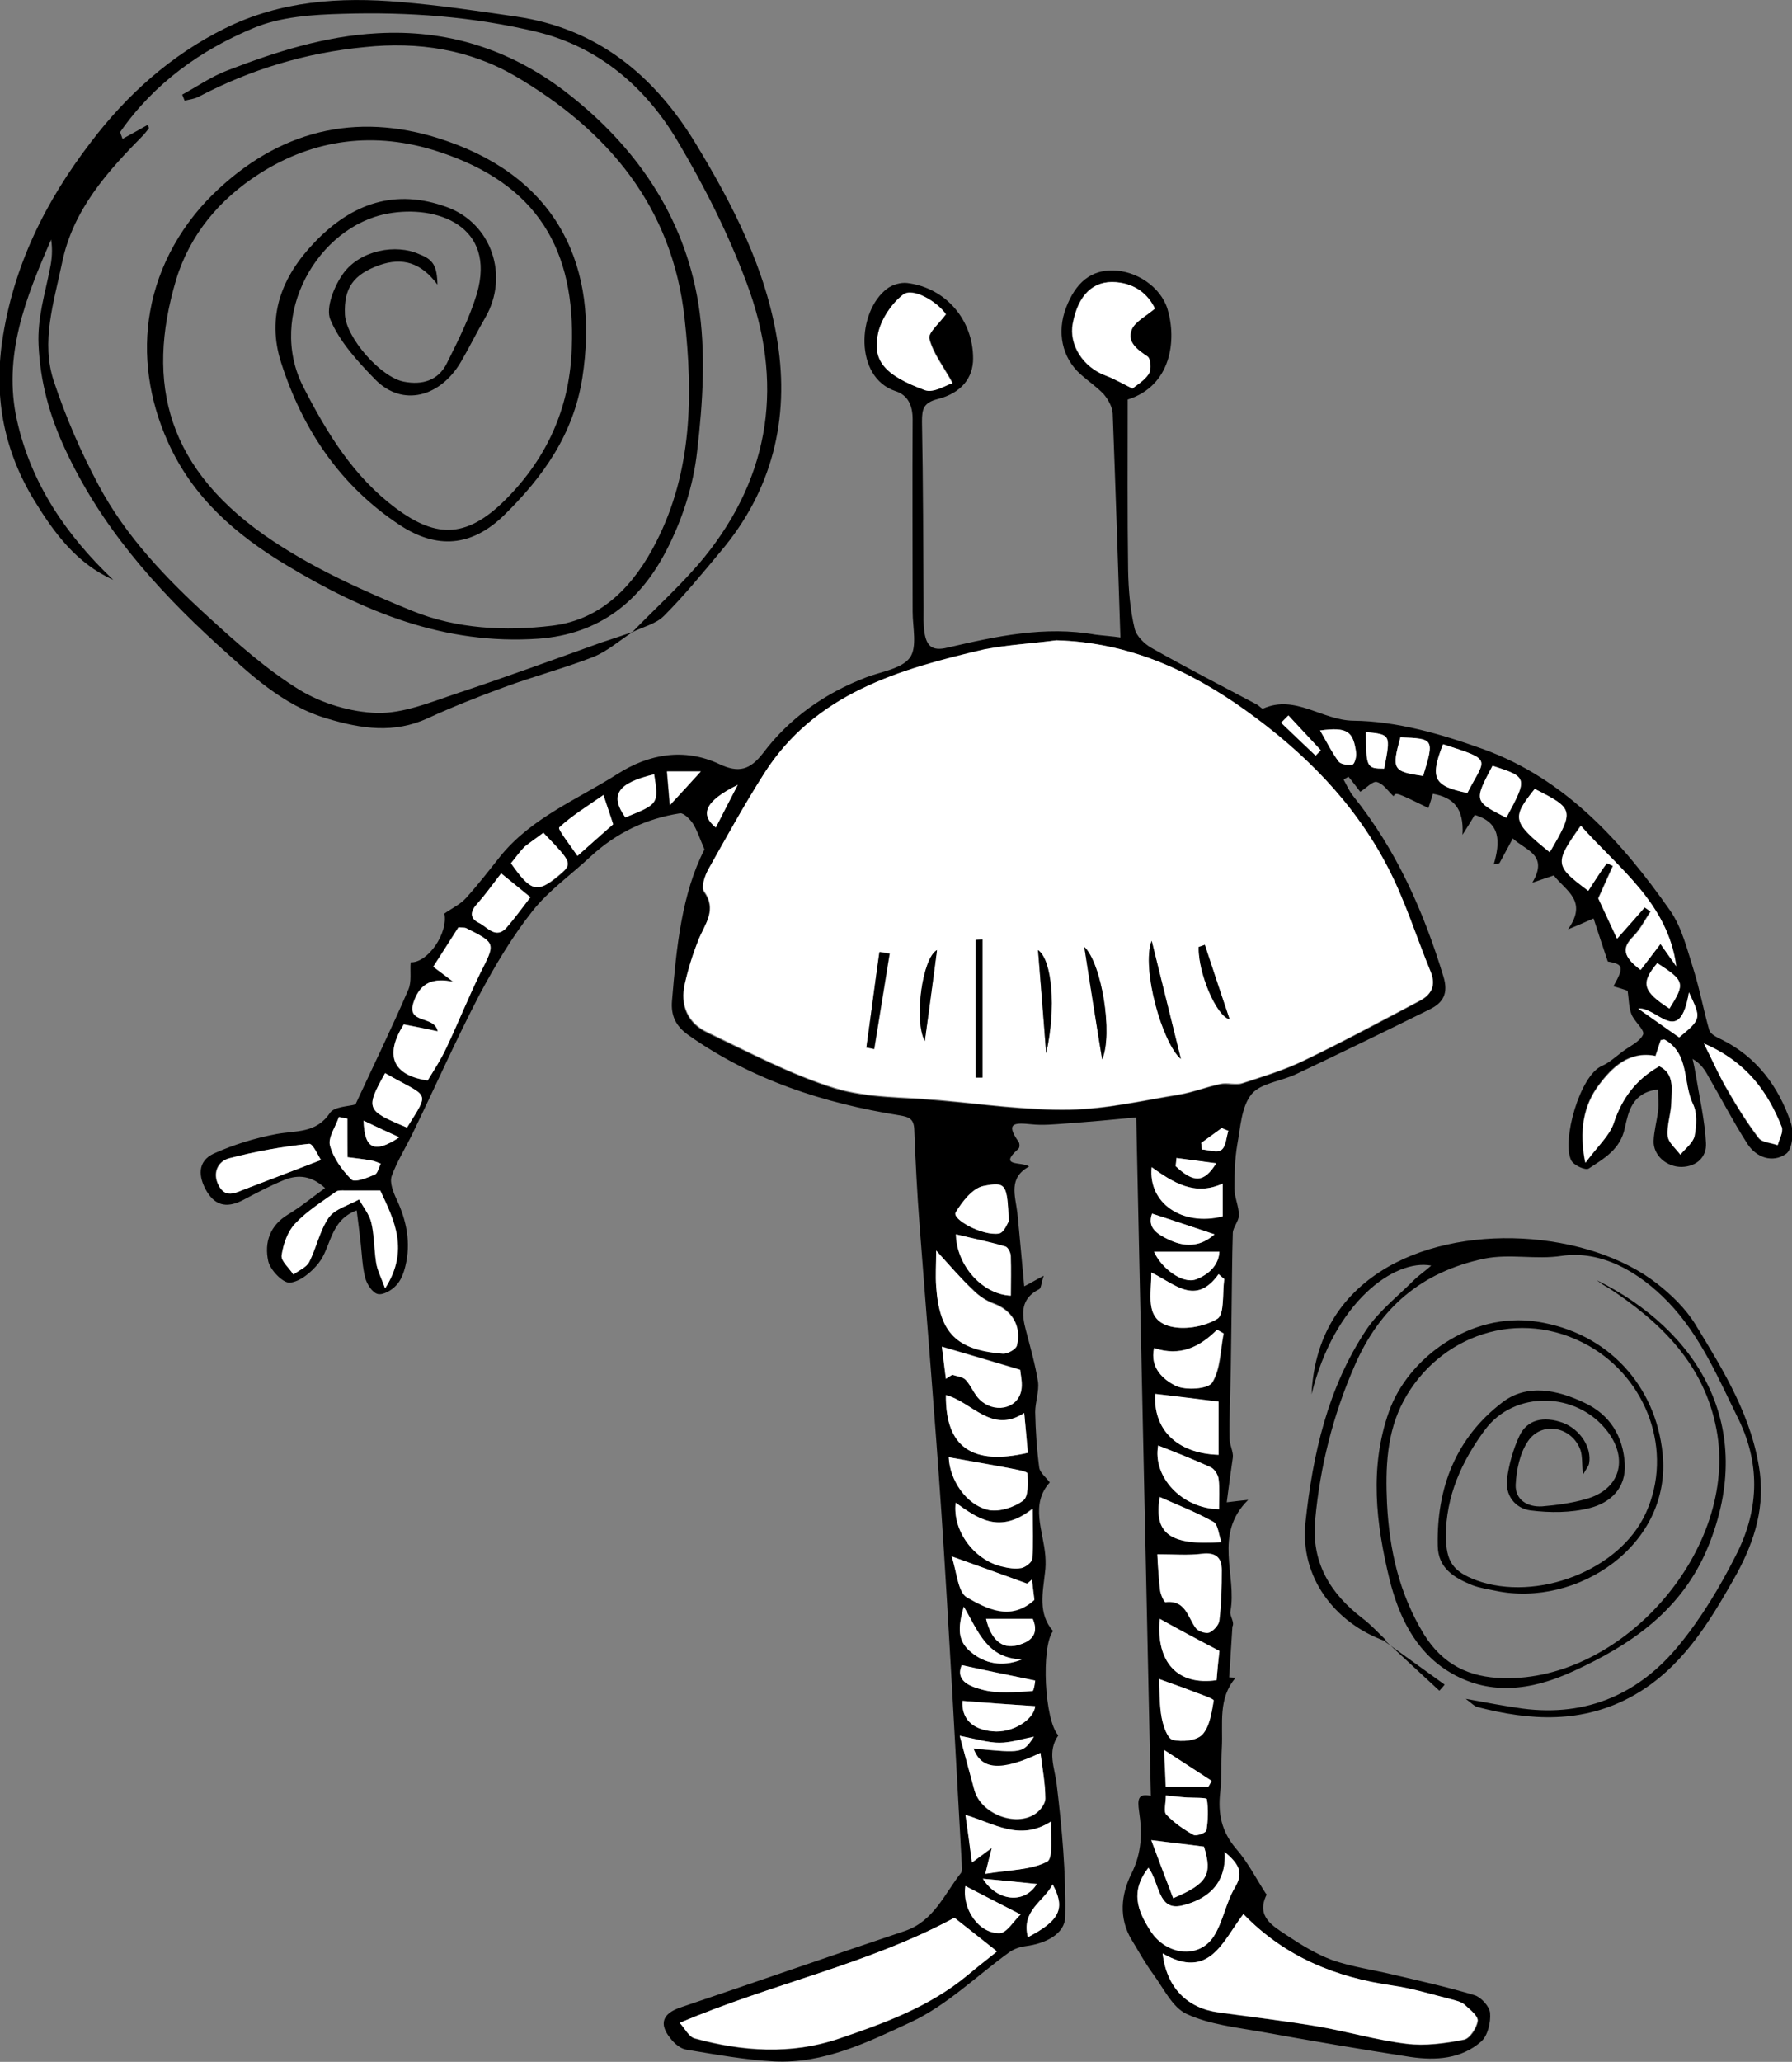 <?xml version="1.0" encoding="utf-8"?>
<!-- Generator: Adobe Illustrator 17.1.0, SVG Export Plug-In . SVG Version: 6.00 Build 0)  -->
<!DOCTYPE svg PUBLIC "-//W3C//DTD SVG 1.1//EN" "http://www.w3.org/Graphics/SVG/1.1/DTD/svg11.dtd">
<svg version="1.1" id="Layer_1" xmlns="http://www.w3.org/2000/svg" xmlns:xlink="http://www.w3.org/1999/xlink" x="0px" y="0px"
	 viewBox="0 0 441.6 507.8" enable-background="new 0 0 441.6 507.8" xml:space="preserve">
<rect x="0" y="0" width="441.6" height="507.8" fill="#808080" stroke="none"/>
<g id="_x39_R1kj8_1_">
	<g>
		<path d="M276.1,157c-0.6-18.6-1.2-36.9-1.9-55.2c-0.1-1.6-1.1-3.4-2.2-4.7c-1.7-1.8-3.8-3.2-5.7-4.9c-4.6-4.1-5.9-10.4-3.6-16.4
			c2.4-6.3,6.2-9.3,11.6-9.2c5.7,0.1,11.7,4,13.4,9.5c2.3,7.6,1,18.9-9.8,22.3c0,14.2-0.1,28.2,0.1,42.1c0.1,4.8,0.5,9.7,1.6,14.3
			c0.4,1.8,2.4,3.8,4.2,4.8c8.5,4.8,17.2,9.3,25.9,13.9c0.6,0.3,1.3,1.2,1.6,1c7.9-3.5,14.5,2.9,22.2,3c10.7,0.1,21.7,3.3,32,7
			c20.2,7.3,34.1,22.7,46.1,39.8c2.9,4.2,4.2,9.7,5.8,14.7c1.5,4.8,2.4,9.8,3.8,14.7c0.3,1,1.9,1.8,3,2.3
			c8.7,4.3,14.1,11.6,17.1,20.5c0.8,2.3,0.4,6.6-1.2,7.7c-3.3,2.3-7.3,0.9-9.5-2.5c-3.4-5.3-6.3-10.9-9.5-16.4
			c-0.9-1.7-1.9-3.3-4-4.5c0.3,1.3,0.6,2.7,0.8,4c0.9,5.5,2.2,11.1,2.5,16.7c0.2,3.4-2.2,5.8-6,5.9c-3.8,0-7-2.9-6.9-6.4
			c0.1-2.5,0.8-4.9,1.1-7.4c0.2-1.7,0-3.4,0-5.3c-6.5,0.8-7.3,5.6-8.2,9.5c-1.1,5.3-5.1,7.5-8.9,10c-0.8,0.5-3.7-0.8-4.3-2
			c-2.4-4.8,2.1-21,7.6-23.3c1.8-0.8,3.3-2.2,4.9-3.4c1.8-1.4,4.4-2.5,5.2-4.3c0.5-1.1-2.2-3.2-2.9-5.1c-0.6-1.6-0.6-3.5-0.9-5.7
			c-0.9-0.3-2.1-0.7-3.5-1.1c2.7-4.8,2.4-5.4-1.4-6.1c-1.3-3.8-2.3-7-3.5-10.6c-2.3,1-3.6,1.6-6.3,2.7c5-7.1-0.6-9.5-3.5-13.3
			c-1.5,0.5-2.9,1-5.3,1.8c4.1-6.9-1.6-7.9-4.8-10.9c-1.2,2.2-2.2,4.1-3.3,6.1c-0.5,0.1-0.9,0.2-1.4,0.3c1.6-5.5,1.8-10.3-4.7-12.2
			c-0.6,1.1-1.3,2.2-3,4.9c0.4-6.6-2.3-9.2-7.3-10.1c-0.3,1.1-0.7,2.3-1.1,3.5c-8-3.9-8-3.9-8.6-2.9c-1.3-1.2-2.5-3.1-4.1-3.5
			c-1-0.3-2.6,1.5-4.1,2.4c-0.8-1-1.8-2.4-2.9-3.7c-0.4,0.2-0.8,0.5-1.2,0.7c0.8,1.4,1.4,2.9,2.4,4.1c10.6,13.2,17.3,28.3,22.2,44.4
			c1.3,4.2-0.1,6.5-3.4,8.1c-10.9,5.4-21.8,10.7-32.8,15.9c-3.7,1.8-8.8,2.2-11.1,5c-2.5,3.1-2.7,8.1-3.5,12.4
			c-0.6,3.5-0.7,7.2-0.7,10.8c0,2.2,1.1,4.4,1.1,6.6c0,1.4-1.4,2.9-1.5,4.3c-0.2,6.3-0.2,12.7-0.3,19c-0.1,4.9-0.1,9.8-0.2,14.7
			c-0.1,5.7-0.4,11.3-0.3,17c0,1.6,1,3.3,0.8,4.7c-0.5,3.5-1,7-1.5,11c2.3-0.3,3.4-0.4,5.3-0.6c-8.7,8.5-2.7,18.6-4.4,27.5
			c-0.2,1.1,1.1,2.6,0.5,3.7c-0.3,4.2-0.5,8.4-0.8,12.5c0.5,0,1.1,0.1,1.6,0.1c-4.4,5.1-3.1,11.3-3.4,17.1c-0.2,3.7,0,7.4-0.4,11.1
			c-0.6,5.2,0.3,9.7,3.9,13.9c2.9,3.3,4.9,7.3,7.3,11c0.1,0.1,0.3,0.3,0.2,0.4c-2.6,5.3,1.5,7.6,4.8,9.8c3.6,2.4,7.3,4.7,11.3,6.2
			c4.8,1.7,10,2.4,15,3.6c6.8,1.6,13.6,3.1,20.2,5.1c1.6,0.5,3.7,2.8,3.8,4.4c0.2,2.3-0.6,5.6-2.2,7c-4.9,4.3-11.2,4.7-17.4,3.8
			c-12.3-1.9-24.6-4-36.8-6.2c-6.2-1.1-12.8-1.8-18.4-4.4c-3.5-1.6-5.7-6.4-8.3-9.9c-1.9-2.6-3.5-5.5-5.2-8.3
			c-3.3-5.4-2.6-11.3-0.1-16.3c2.6-5.2,2.7-10.1,1.9-15.4c-0.4-2.9-0.3-4.5,2.9-3.8c-1.2-55.7-2.4-111.2-3.6-167.1
			c-6.1,0.6-11.7,1.1-17.3,1.5c-2.8,0.2-5.7,0.5-8.5,0.2c-4-0.4-6.6-0.5-3.2,4.3c0.3,0.4,0.3,1.4,0,1.7c-5.2,4.6,0.8,3.1,2.6,4.4
			c-5.2,2.8-3.4,7.2-2.9,11.4c0.6,5.9,1.1,11.8,1.7,18.1c1.6-0.8,2.7-1.5,4.8-2.6c-0.6,1.7-0.6,3-1.1,3.3c-4.6,2.3-4.4,6-3.3,10.1
			c1.1,4.2,2.3,8.4,3,12.7c0.3,2.4-0.7,5-0.7,7.5c0.1,4.6,0.4,9.2,1,13.7c0.2,1.2,1.6,2.3,2.6,3.6c-4.9,5.4-1.6,11.9-1.1,18.1
			c0.1,1.6,0.1,2.7-0.1,4.2c-0.5,4.7-1.8,10,2,14.3c-3,3.9-2.1,22.1,1.3,25.7c-2.8,4-0.9,7.9-0.4,12.1c1.3,10.8,2.3,21.8,2.1,32.6
			c-0.1,4.3-5,6.6-9.7,7.2c-1.5,0.2-3,0.7-4.2,1.6c-8,5.8-15.3,13-24.1,17.1c-10.5,4.9-21.5,10.3-33.7,9.7
			c-7.2-0.4-14.4-1.7-21.6-2.9c-1.5-0.2-3-1.5-4-2.8c-2.9-3.6-1.9-6.1,2.5-7.6c18.4-6.2,36.7-12.6,55.2-18.8
			c7.2-2.4,9.8-9.1,13.9-14.3c0.4-0.5,0.2-1.6,0.2-2.4c-1.6-28.7-3.1-57.5-5-86.2c-1.6-23.7-3.6-47.4-5.4-71.1
			c-0.6-7.8-1-15.6-1.3-23.4c-0.1-2.6-1.2-3.1-3.6-3.5c-18.7-3-36.4-8.7-52.1-19.8c-3.1-2.2-4.3-4.8-4-8.4c1.1-13.2,2.4-26.4,8-37.3
			c-1.2-2.8-1.8-4.7-2.8-6.3c-0.7-1.1-2.3-2.7-3.2-2.6c-8.4,1.3-15.7,4.8-22,10.6c-4.8,4.5-10.4,8.4-14.4,13.5
			c-5,6.3-9.2,13.4-13,20.5c-5.9,11.3-11,22.9-16.6,34.4c-1.7,3.5-3.8,6.8-5.1,10.4c-0.5,1.6,0.4,3.9,1.2,5.6
			c2.5,5.3,3.6,10.8,2.2,16.5c-0.4,1.7-1.1,3.6-2.3,4.8c-1.1,1.2-3.2,2.4-4.5,2.1c-1.3-0.3-2.7-2.4-3.1-4c-0.7-2.7-0.8-5.6-1.1-8.4
			c-0.3-2.6-0.6-5.2-1-8.2c-6.7,2.5-6.2,9-9.4,13c-1.7,2.2-4.6,4.6-7.1,4.8c-1.7,0.1-4.8-3.1-5.3-5.3c-1-4.6,0.4-8.8,4.9-11.5
			c3-1.8,5.8-4.1,9.1-6.5c-3.4-3.1-6.6-3.3-9.8-2.1c-3.5,1.4-6.9,3.2-10.3,5c-3.6,1.9-6.7,1.8-9-2c-2.2-3.7-2.4-7.5,1.7-9.4
			c4.9-2.2,10.1-3.8,15.4-4.8c4.8-0.9,9.8-0.1,13.2-5.2c1.1-1.6,4.7-1.6,6.3-2.1c4.4-9.5,8.9-18.7,13-28.2c0.9-2,0.4-4.5,0.6-6.8
			c4.2,0.2,9.3-7.2,8.3-12c2-1.4,4-2.3,5.4-3.9c2.9-3.2,5.6-6.7,8.3-10.1c7.7-9.6,19.1-14.1,29-20.4c7.7-4.9,16.4-6.5,25.1-2.4
			c4.7,2.2,7.5,1.5,10.8-2.8c6.5-8.6,15.2-14.7,25.4-18.6c3.7-1.4,8.7-2.1,10.7-4.8c1.9-2.6,0.7-7.5,0.7-11.3
			c0-15.8-0.1-31.6,0-47.4c0-3.4-1.1-6-4.3-7c-10.1-3.4-9.4-19.6-2-25.2c1.3-1,3.4-1.6,5-1.4c9.5,1.2,16.2,9.1,16.2,18.6
			c0,4.7-2.8,8.5-8.8,10c-3.4,0.9-3.8,2.4-3.8,5.5c0.3,15.3,0.3,30.6,0.4,45.9c0,2-0.1,4,0.2,6c0.5,3.2,1.7,4.8,5.7,3.8
			c12-2.8,24-5.4,36.4-3.2C272.3,156.6,274.1,156.7,276.1,157z M260.3,157.7c-5.9,0.8-12,1-17.8,2.4c-21.1,4.9-41.7,10.8-54.3,30.6
			c-4.9,7.7-9.3,15.7-13.8,23.7c-0.8,1.5-1.7,4.2-1,5.2c3.3,4.6,0.3,8-1.3,11.9c-1.4,3.5-2.5,7.2-3.4,10.9c-1.2,5.3,0.7,9.7,5.6,12
			c10.3,4.9,20.5,10.3,31.3,13.7c8.2,2.5,17.3,2.2,26,3c10.7,0.9,21.4,2.5,32,2.3c9-0.2,18-2.3,26.9-3.7c3.4-0.6,6.7-1.9,10.1-2.6
			c1.8-0.4,3.8,0.4,5.5-0.2c5.2-1.7,10.5-3.3,15.4-5.7c9.6-4.6,18.9-9.6,28.3-14.6c2.9-1.5,4-3.8,2.7-7c-3.6-8.8-6.4-17.9-10.8-26.2
			c-8.2-15.7-20.5-28-34.9-38.3C293,164.9,277.9,158.2,260.3,157.7z M286.5,481.1c1,8.5,6.1,13.5,13.9,14.6c8.1,1.1,16.1,2,24.2,3.4
			c7.4,1.2,14.6,3.4,22,4.3c4.6,0.6,9.5-0.1,14.2-1c1.5-0.3,3.2-2.9,3.4-4.6c0.2-1.2-1.9-2.8-3.2-4c-0.8-0.7-2.1-1-3.2-1.3
			c-4.8-1.2-9.6-2.7-14.5-3.4c-14-2-26.6-7-36.8-17.6C301.3,478.1,298.1,487.9,286.5,481.1z M167.5,498.2c1.3,1.4,2.2,3.5,3.7,3.9
			c11.7,3.2,23.7,4,35.3,0.1c11.3-3.8,22.6-7.9,31.9-15.7c2.5-2.1,5.1-4.1,7.2-5.8c-4.3-3.4-7.8-6.2-10.5-8.3
			C213.9,483.8,190.3,488.5,167.5,498.2z M99.5,252.3c-4.9,7.7-2.7,12.6,5.8,13.8c1.6-2.7,3.3-5.3,4.6-8c2.9-6.1,5.4-12.4,8.4-18.5
			c3.7-7.4,3.9-7.3-3.5-11c-0.4-0.2-0.9-0.1-1.9-0.2c-2,3.2-4.1,6.4-6.2,9.7c2,1.5,3.5,2.6,4.9,3.7c-4.8-0.9-8,0-9.7,4.9
			c-2,5.7,5.1,3.2,5.9,7.3C104.9,253.3,102.4,252.8,99.5,252.3z M284.6,76c-1.7-3.6-4.9-6.1-9.6-6.5c-5.7-0.5-9.4,3.2-10.7,10.2
			c-1,5.3,2.6,10.8,8.1,12.8c2.1,0.8,4,1.9,6.6,3.2c0.9-0.8,2.9-1.9,4-3.6c0.6-1,0.4-3.7-0.3-4.3c-2.5-1.7-5.1-3.5-3.9-6.6
			C279.7,79.2,282.4,77.9,284.6,76z M391.4,219.4c1.6-2.5,3.1-4.7,4.5-6.9c0.5,0.2,1,0.5,1.5,0.7c-1.3,2.9-2.6,5.8-3.6,8
			c1.6,3.5,3,6.4,4.6,9.9c2.6-2.9,4.7-5.3,6.8-7.7c0.5,0.3,1,0.6,1.5,1c-1.4,2.1-2.6,4.5-4.3,6.2c-2.8,2.8-2.5,4.9,1.8,8.2
			c1.7-2.3,3.5-4.6,4.9-6.4c1.4,1.9,2.7,3.7,3.9,5.5c-2.1-15.6-14.2-24.1-23.5-34.6C383,212.6,383,213.2,391.4,219.4z M408.9,262.6
			c3.8,1.9,3,5.5,2.9,8.7c0,2.8-1.1,5.7-0.9,8.4c0.2,1.6,2,3.1,3.1,4.6c1.2-1.5,3.2-2.9,3.5-4.6c0.5-2.5,0.7-5.7-0.4-7.9
			c-2.5-5.2-0.8-12.2-6.9-15.8c-0.2-0.1-0.6,0.1-1,0.1c-0.4,1.3-0.9,2.7-1.3,3.9c-6.7-1.3-10.8,3-13.9,7.1c-3.8,5-5,11.3-3.4,19.2
			c3-4,5.9-6.6,7-9.8C399.8,270.5,403.1,265.9,408.9,262.6z M233.1,77.4c-2-3-8.2-6.8-10.5-4.9c-2.8,2.2-5.3,5.9-6.1,9.4
			c-1.6,6.9,1.4,10.4,11.5,14.1c2.1,0.8,5.3-1.3,6.8-1.7c-2.3-4.2-4.8-7.3-5.7-10.9C228.6,82,231.5,79.7,233.1,77.4z M283,460
			c-4.4,5.8-2.7,10.5,0.6,15.7c3.7,5.8,11.7,7,15.5,1.2c2.3-3.6,3-8.3,5.2-12c2.3-3.8,0.9-5.9-2.5-8.8c0.5,8.3-4.8,11.9-10.5,13.2
			C285.2,470.7,285.7,463.6,283,460z M236.5,427.5c1.2,4.5,2.4,8.9,3.6,13.4c1.5,5.8,10,9.2,15,5.9c1.2-0.8,2.6-2.5,2.5-3.8
			c0-3.7-0.8-7.3-1.2-11.2c-9.8,4.6-14.6,4.2-16.5-1.1c12.2,1.1,12.2,1.1,14.9-2.9c-3.1,0.6-5.8,1.5-8.5,1.5
			C243.4,429.2,240.6,428.3,236.5,427.5z M230.7,308c0,3.4-0.2,6.1,0,8.7c0.8,11.4,5,15.6,16.4,16.5c1.2,0.1,3.3-1,3.5-2
			c1.2-4.8-1.3-8.7-5.8-10.3c-1.8-0.6-3.6-1.8-4.9-3.2C236.8,314.9,234,311.7,230.7,308z M94.9,317.3c6.1-9.4,2.3-16.8-1.2-24.1
			c-3,0-5.8,0-8.6,0c-0.8,0-1.7-0.1-2.3,0.3c-3.5,2.5-7.2,4.8-10.1,7.9c-1.9,2-2.9,5.1-3.3,7.8c-0.2,1.4,1.9,3.1,2.9,4.7
			c1.3-1,3.2-1.8,3.9-3.1c1.8-3.5,2.5-7.7,4.8-10.9c1.5-2.2,4.9-3.1,7.5-4.5c1,1.9,2.6,3.7,3,5.7c0.7,3.2,0.6,6.6,1.2,9.9
			C92.9,312.8,93.8,314.5,94.9,317.3z M285.2,382.8c0.2,2.5,0.3,5.6,0.6,8.7c0.1,1.1,1,3,1.3,3c5-0.6,5.5,3.7,7.5,6.4
			c0.6,0.8,2.4,1.4,3.3,1.1c1.1-0.4,2.4-1.8,2.5-3c0.5-4.1,0.6-8.3,0.6-12.4c0-3-1.4-4.4-4.8-4C292.8,383.1,289.3,382.8,285.2,382.8
			z M242.8,461.5c6-1,11.2-0.9,15.3-3c1.6-0.8,0.7-6.5,1-9.9c-7.8,5-14,0.5-21.1-1.6c0.6,4.2,1,7.7,1.6,11.7c2-1.5,3.2-2.3,4.9-3.6
			C243.9,457.1,243.6,458.3,242.8,461.5z M252.4,348c-8.2,5.2-12.9-2.8-19.3-4.4c-0.2,12.8,6.5,17.4,20.2,14.2
			C253.1,355,252.8,352.1,252.4,348z M235.5,370.1c-0.8,6.8,4.4,14,11.2,15.6c1.6,0.4,3.3,0.7,4.9,0.4c1-0.2,2.6-1.4,2.7-2.3
			c0.3-3.6,0.1-7.3,0.1-12.3C246.3,378,240.9,374,235.5,370.1z M79.1,285.7c-0.6-0.8-2-4.1-3-4c-6.6,0.7-13.3,1.9-19.8,3.6
			c-2.6,0.7-4.1,3.5-2.5,6.6c1.7,3.2,4.1,1.9,6.4,1C66.3,290.5,72.3,288.2,79.1,285.7z M284.7,343.3c-0.6,8.6,5.2,14.6,15.6,15
			c0-4.7,0-9.3,0-13.1C294.9,344.6,290,344,284.7,343.3z M233.8,358.9c0.2,5.6,4.3,11.9,9.9,13c2.6,0.5,6.2-0.6,8.4-2.3
			c1.4-1,1.2-4.4,1.1-6.7c0-0.5-2.9-1-4.4-1.3C243.8,360.6,238.9,359.8,233.8,358.9z M301.7,315c-0.5-0.4-0.9-0.8-1.4-1.2
			c-5.7,8-10.9,2.3-16.6-0.4c0.1,5.3-1.6,11.2,4.1,13.1c3.6,1.2,8.9,0.3,12.2-1.7C301.8,323.6,301.2,318.4,301.7,315z M419.9,257
			c2.4,4.8,3.9,8.3,5.8,11.6c2.3,4,4.8,8,7.6,11.7c0.9,1.1,3.1,1.2,4.7,1.8c0.4-1.5,1.5-3.2,1-4.4
			C435.7,268.8,430.4,261.5,419.9,257z M233.1,339.6c0.5-0.4,1-0.7,1.6-1.1c1.1,0.4,2.6,0.5,3.3,1.3c1.4,1.4,2,3.5,3.4,4.8
			c3.5,3.4,9,2.4,10.2-1.9c0.5-1.9-0.1-4.2-0.2-5.4c-6.7-2-12.8-3.8-19.3-5.7C232.4,334.2,232.7,336.9,233.1,339.6z M285.6,413.5
			c0.2,3.5,0.1,6.7,0.7,9.7c0.4,2,1.4,5,2.7,5.3c2.3,0.5,5.9,0.2,7.3-1.3c1.9-2,2.3-5.5,2.8-8.4c0.1-0.4-3.1-1.4-4.8-2.1
			C291.6,415.6,288.8,414.7,285.6,413.5z M284.4,332c-1.1,4.9,2.3,7.8,5.4,9.3c2.5,1.2,8,0.8,9-0.8c2.1-3.3,2-8,2.8-12.1
			c-0.5-0.3-1.1-0.6-1.6-0.9C295.6,331.7,290.8,334.1,284.4,332z M254.3,389c-0.4,0.4-0.8,0.7-1.2,1.1c-5.8-2.1-11.6-4.2-18.6-6.7
			c1.3,3.7,1.5,8.8,3.8,10.1c4.8,2.7,10.7,5.9,16.6,0.6C254.7,392.5,254.5,390.8,254.3,389z M285.4,356c-1.4,7.7,5.7,15.5,15,15.7
			c0-2.5,0.2-5-0.1-7.4c-0.1-1.1-1-2.5-1.9-2.9C294.1,359.4,289.7,357.7,285.4,356z M300.5,406.6c-5.6-3-10.1-5.4-14.7-7.9
			c-1,10.7,4.4,16.5,14,15.1C300,411.2,300.3,408.4,300.5,406.6z M249.1,319.1c0-3.2,0.1-6.5-0.1-9.7c0-0.8-0.7-2.2-1.3-2.4
			c-4-1.1-8.1-2-12.2-3C235.7,311.6,242.1,318.8,249.1,319.1z M289.1,467.5c8.5-3.6,9.7-5.8,7.6-12.7c-3.8-0.5-7.7-1-13-1.6
			C285.9,459.1,287.5,463.3,289.1,467.5z M301.3,291.5c-7.1,3.2-12.3-0.3-17.5-4.1c-0.9,8.8,7.5,14.6,17.5,12.1
			C301.3,297,301.3,294.5,301.3,291.5z M248.6,300.8c-0.5-9.2-0.6-9.9-6.3-8.7c-2.6,0.5-5.2,3.8-6.8,6.5c-1,1.6,6.7,5.8,10.7,5.2
			C247.5,303.6,248.3,301.2,248.6,300.8z M133.9,205.1c-1.7,1.3-3.2,2.2-4.5,3.5c-1.3,1.2-2.3,2.7-3.4,4.1c4.9,6.9,6.4,7.3,11.5,3.2
			C141.2,212.7,141.2,212.7,133.9,205.1z M123.5,215.1c-2.1,2.7-3.8,5.2-5.8,7.3c-1.8,1.9-2,3.6,0.3,4.8c2.1,1,4.2,4.2,6.9,1.1
			c1.9-2.2,3.7-4.6,5.8-7.4C128.3,219,126.2,217.3,123.5,215.1z M381.9,209.9c6-10.4,6-10.7-3.7-15.6
			C372.5,201.6,372.7,202.5,381.9,209.9z M285.8,368.7c-1.5,8.9,2.4,12,15.2,11.1c-0.7-1.9-0.8-4.4-2-5
			C294.7,372.4,290.2,370.6,285.8,368.7z M148.7,195.8c-4.1,2.8-7.8,5.1-10.9,8c-0.4,0.4,2.8,4.4,4.5,7c3.3-3,5.9-5.3,8.8-7.8
			C150.5,201.1,149.8,199.2,148.7,195.8z M94.9,264.3c-4.9,8.8-4.7,9.2,5.4,13.4C106.1,268.4,105.7,270.5,94.9,264.3z M255.1,420.2
			c-6.2-0.4-12.1-0.9-17.9-1.3c-0.3,4.2,2.2,7.1,7.4,7.5C249.6,426.9,254.8,423.5,255.1,420.2z M355.6,183.3c-3.3,8.4-2.3,10.3,6,12
			C366,186.7,368.2,187.3,355.6,183.3z M371.2,201.4c5.3-9.8,5.3-10-3.4-12.8C363.2,197.3,363.2,197.3,371.2,201.4z M287.3,442.2
			c0,1.9-0.6,4,0.1,4.7c1.9,2,4.3,3.6,6.7,5c0.7,0.4,3.1-0.5,3.2-1.1c0.4-2.5,0.5-5.2,0.1-7.7c-0.1-0.4-3.2-0.3-4.9-0.4
			C290.9,442.6,289.3,442.4,287.3,442.2z M85.6,275.5c-0.7-0.1-1.3-0.3-2-0.4c-0.8,2.3-2.7,5-2.2,7c0.8,3.1,3,6.1,5.3,8.4
			c0.8,0.8,3.8-0.5,5.7-1.2c0.7-0.3,1-1.8,1.5-2.7c-0.8-0.3-1.6-0.7-2.4-0.8c-2.2-0.4-4.4-0.6-5.8-0.8
			C85.6,281.4,85.6,278.5,85.6,275.5z M237.9,464.5c-0.9,5.6,3.3,11.7,8.5,11.6c1.7,0,3.4-2.9,5.1-4.6
			C246.2,468.8,242.2,466.8,237.9,464.5z M255.1,413.9c-6.8-1.4-12.4-2.6-18.1-3.8c-1.8,4.2,2.8,5.4,4.9,6c3.9,1.1,8.3,0.6,12.5,0.4
			C254.8,416.5,255.1,414,255.1,413.9z M284.4,308.3c1.7,4.1,7,8,10.3,6.8c3.2-1.2,5.6-3.5,5.8-6.8
			C294.8,308.3,289.7,308.3,284.4,308.3z M161.2,190.7c-9.1,2.1-11,5.1-7.1,10.6C162.3,198.1,162.4,198,161.2,190.7z M350.7,191.1
			c2.7-9.1,2.7-9.2-5.6-9.5C342.9,189.5,343.3,190.1,350.7,191.1z M254.5,398.7c-4.3,0-7.9,0-11.5,0c1.2,5.1,3.9,7.5,7.7,6.5
			C254.1,404.3,256.1,402.4,254.5,398.7z M237.5,395.7c-1.5,5.3-1.6,8.5,2,11.3c3.2,2.6,7.4,3.7,12.4,1.7
			C243.1,408.4,241.1,401.9,237.5,395.7z M411.4,248.4c3.9-6.3,3.8-6.8-3-11.2C404.2,242.1,404.7,244.2,411.4,248.4z M253.3,477.1
			c7.9-4.1,9.3-7.1,6.1-13C257.2,468.3,251.6,470.5,253.3,477.1z M283.9,298.9c-1.3,3.5,1.3,5,3.9,6.3c4,2,7.9,2,11.5-1.2
			C294.1,302.3,289.2,300.6,283.9,298.9z M297.8,440c0.2-0.5,0.5-1,0.7-1.4c-3.7-2.4-7.3-4.8-11.7-7.6c0.2,3.4,0.3,6,0.4,9
			C291,440,294.4,440,297.8,440z M325.3,179.9c1.7,3,2.9,5.5,4.6,7.6c0.6,0.7,2.3,1,3.4,0.7c0.5-0.1,1-1.9,0.9-2.8
			C333.5,180,332,179,325.3,179.9z M416.2,244.4c-2.3,13.7-7.8,3.5-12.5,4c3.4,2.4,6.7,4.8,10.1,7.1
			C419.2,250.9,419.2,250.9,416.2,244.4z M336.6,180.3c0,8.8,0.1,8.9,4.5,9C342.8,180.9,342.8,180.9,336.6,180.3z M255.5,464
			c-4.6-0.5-8.9-0.9-13.3-1.3C245.7,468.3,252.4,469,255.5,464z M181.8,193.3c-8.1,4-9.4,7.3-5.4,10.5
			C178.2,200.3,180,196.8,181.8,193.3z M98.4,280.1c-2.7-1.3-5.5-2.5-8.8-4.1C89.8,283,92.2,284.2,98.4,280.1z M172.7,190
			c-3.3,0-5.5,0-8.4,0c0.2,2.4,0.4,4.7,0.7,8.3C168.1,195,170,192.9,172.7,190z M289.9,285.2c-0.1,0.7-0.1,1.3-0.2,2
			c4.4,4.2,7,4.2,10-0.7C296.2,286.1,293.1,285.7,289.9,285.2z M324.2,186.1c0.4-0.4,0.9-0.8,1.3-1.3c-2.7-2.9-5.3-5.7-8-8.6
			c-0.6,0.6-1.2,1.2-1.8,1.8C318.5,180.7,321.3,183.4,324.2,186.1z M302.7,278.5c-0.5-0.2-1.1-0.4-1.6-0.7c-1.7,1.2-3.4,2.5-5.1,3.7
			c0.1,0.5,0.1,1.1,0.2,1.6c1.6,0.1,3.8,0.9,4.8,0.1C302.1,282.4,302.2,280.1,302.7,278.5z"/>
		<path d="M156,155.6c-3.3,2.1-6.3,4.8-9.8,6.2c-7.2,2.8-14.8,4.8-22.1,7.5c-6.3,2.3-12.6,4.8-18.7,7.6c-8.3,3.8-16.3,2.6-24.7,0.1
			c-11.2-3.3-19.2-11.1-27.4-18.5c-15.2-13.9-28.7-29.2-37.4-48.2c-3.7-8-6-16.3-6.4-25.4c-0.3-6.7,1.6-12.5,2.8-18.7
			c0.5-2.3,0.7-4.7,0.3-7.2c-6.2,14.2-12,28.6-8.4,44.6c3.5,15.6,12.2,28.3,23.7,39.2c-9-4-14.5-11.5-19.3-19.3
			c-7.4-12-10.1-25-8.1-39.2C3.2,65.6,11.2,49.6,22.4,35c8.9-11.7,19.7-21.4,33-28c13.7-6.8,28.4-7.8,43.3-6.5
			c9.6,0.8,19.1,2.2,28.6,3.6c19.7,2.9,33.6,14.2,43.8,30.7c9.4,15.4,17.7,31.5,20.5,49.4c3,19-1.3,36.6-14,51.6
			c-4.5,5.4-9,10.9-14,15.9c-2,2-5.2,2.7-7.8,4c6-6.2,12.4-11.9,17.8-18.5c16.5-20.4,19.5-43.3,10.4-67.5
			c-4.5-12.1-10.4-23.8-17-34.9c-7.8-13.2-19.2-23.1-34.5-26.9c-15.7-3.8-31.9-5-48-4.5c-7.4,0.2-15.3,0.7-22,3.5
			c-13,5.4-24.5,13.6-32.8,25.5c-0.2,0.2,0.2,0.9,0.5,1.8c2.2-1.2,4.2-2.3,6.3-3.5c0.1,0.6,0.2,0.8,0.2,0.9c-0.4,0.5-0.8,1-1.2,1.5
			c-9,9.1-17.5,18.5-20.2,31.6c-2,9.7-5.3,19.5-2,29.3c2.9,8.7,6.6,17.3,11,25.5c6.7,12.6,16.6,22.9,27,32.4
			c7.1,6.5,14.4,13,22.5,18c5.6,3.4,12.7,5.5,19.2,5.7c6.4,0.1,13-2.6,19.2-4.7c12.1-4,24.1-8.4,36.1-12.7
			C151,157.3,153.5,156.5,156,155.6z"/>
		<path d="M393.5,315.3c24.6,12.2,39.7,35.7,27.4,65.7c-6.4,15.5-18.8,24-33.2,30.6c-10.4,4.8-21,6.2-31-0.1
			c-8.1-5.1-12.1-13.7-14.3-22.6c-3.3-13.6-5-27.5-0.1-41.3c4.6-13,20-24.6,36.4-22.1c17.7,2.7,29.3,15.9,31,32.4
			c2.4,22.6-21,38.1-41.1,33.9c-1.9-0.4-4-0.7-5.8-1.4c-4.4-1.8-8.4-4.1-8.5-9.7c-0.3-14.3,4.5-26.6,15.9-35.3
			c6.1-4.7,13.6-3.1,20.3,0.1c6.2,2.9,9.5,8.2,9.9,15.1c0.3,6-3.6,9.5-8.6,10.8c-4.7,1.2-9.8,1.2-14.6,0.6c-3.9-0.5-6.4-3.8-5.8-8
			c0.5-3.5,1.5-7.1,3-10.3c1.9-4.1,6-5,10.7-3.3c4.3,1.6,7.2,6.1,6.5,10c-0.1,0.7-0.7,1.3-1.5,2.8c-0.3-2.6-0.1-4.4-0.6-6
			c-2.1-5.9-9.6-7.3-13-2.2c-2,3-2.8,7-3,10.7c-0.1,3.7,2.9,5.5,6.5,5.3c3.6-0.3,7.3-0.8,10.8-1.8c8.4-2.3,10.6-9.8,5.3-16.7
			c-7.5-9.8-22.9-10.2-30.2-0.3c-5.7,7.7-9.6,16.3-9.6,26.2c0.1,6.2,1.7,8.6,7.5,10.8c14.8,5.4,35.4-2.4,41.8-16.6
			c6.9-15.2,0.2-33-14-41.1c-17.3-9.8-37.1-2.5-45.7,13.5c-4.2,7.8-4.5,16.5-4.1,25.3c0.6,11.5,3,22.2,9.1,32.2
			c4.7,7.6,11.3,10.6,19.5,10.8c29.8,0.8,58.1-32.1,52.6-61.2c-3-16-13.6-26.4-26.6-34.9C395.2,316.6,394.3,315.9,393.5,315.3z"/>
		<path d="M341.4,404.2c-12.6-4.5-21.1-15.9-19.7-29.2c1.8-16.9,5.5-33.2,15-47.5c3.1-4.6,7.6-8.1,11.6-12.1
			c1.2-1.2,2.7-2.2,4.4-3.7c-9.1-1.7-23.9,9-29.5,31.7c0.6-12.8,6.1-23.2,16.9-30.2c19.3-12.5,51.4-10.2,68.2,2.9
			c3.6,2.8,7.1,6.2,9.5,10.1c7,11.5,14.1,22.9,15.9,36.7c1.2,9.6-2,18.2-6.5,26.1c-6.3,11.1-13,22-24.7,28.6
			c-12.5,7-25.4,6.2-38.5,2.8c-0.7-0.2-1.2-0.8-2.8-2c5.5,1,9.7,1.8,14,2.4c15.9,2.1,28.9-3.7,38.7-15.8c5.4-6.6,9.9-14.1,13.8-21.8
			c5.6-10.8,6.3-22.1,0.8-33.5c-5-10.1-9.3-20.5-17.3-28.9c-7.3-7.6-16.6-12.9-26.3-11.5c-6.5,1-12.8-0.6-19.2,0.7
			c-15.5,3.3-25.7,12.1-31.9,26.4c-5.3,12.1-8.5,24.8-9.7,37.9c-1,10.5,3.7,18.2,11.7,24.3c2.1,1.6,3.8,3.5,5.7,5.3L341.4,404.2z"/>
		<path d="M341.3,404.3c4.9,3.5,9.8,7.1,14.7,10.6c-0.4,0.5-0.8,1-1.3,1.5c-4.4-4.1-8.9-8.2-13.3-12.3
			C341.4,404.2,341.3,404.3,341.3,404.3z"/>
		<path fill="#FFFFFF" d="M260.3,157.7c17.6,0.5,32.6,7.2,46.6,17.2c14.4,10.3,26.7,22.6,34.9,38.3c4.4,8.3,7.2,17.5,10.8,26.2
			c1.3,3.3,0.2,5.5-2.7,7c-9.4,4.9-18.7,10-28.3,14.6c-4.9,2.4-10.2,4-15.4,5.7c-1.7,0.5-3.7-0.2-5.5,0.2c-3.4,0.7-6.7,2.1-10.1,2.6
			c-9,1.5-17.9,3.6-26.9,3.7c-10.7,0.2-21.4-1.3-32-2.3c-8.7-0.8-17.8-0.5-26-3c-10.8-3.3-21-8.8-31.3-13.7c-4.9-2.3-6.8-6.7-5.6-12
			c0.8-3.7,2-7.4,3.4-10.9c1.6-3.9,4.6-7.3,1.3-11.9c-0.7-1,0.2-3.7,1-5.2c4.5-8,8.9-16,13.8-23.7c12.6-19.8,33.3-25.7,54.3-30.6
			C248.4,158.8,254.4,158.5,260.3,157.7z M242.1,231.4c-0.6,0-1.2,0.1-1.7,0.1c0,11.3,0,22.6,0,33.9c0.6,0,1.2,0,1.7,0
			C242.1,254.1,242.1,242.7,242.1,231.4z M283.8,231.7c-2.6,6.8,2.6,25.2,7.2,29.1C288.6,251.1,286.2,241.4,283.8,231.7z
			 M271.6,260.9c2.7-6.2-0.1-23.6-4.4-27.7C268.6,242.6,270,251.2,271.6,260.9z M257.8,259.4c2.6-11.2,1.5-23-2-25.4
			C256.5,242.7,257.1,251,257.8,259.4z M213.5,258c0.7,0.1,1.3,0.2,2,0.3c1.3-7.8,2.5-15.6,3.8-23.5c-0.8-0.1-1.7-0.3-2.5-0.4
			C215.6,242.3,214.6,250.2,213.5,258z M230.9,234c-3.6,1.9-5.8,17.3-3,22.4C229,248.4,230,241.4,230.9,234z M296.9,232.7
			c-0.5,0.2-1,0.4-1.5,0.6c-0.2,6.2,4.3,17,7.6,17.8C300.9,244.8,298.9,238.7,296.9,232.7z"/>
		<path fill="#FFFFFF" d="M286.5,481.1c11.6,6.7,14.8-3.1,19.9-9.7c10.3,10.6,22.8,15.6,36.8,17.6c4.9,0.7,9.7,2.2,14.5,3.4
			c1.1,0.3,2.4,0.6,3.2,1.3c1.3,1.2,3.4,2.8,3.2,4c-0.3,1.7-2,4.4-3.4,4.6c-4.6,0.9-9.5,1.6-14.2,1c-7.4-0.9-14.6-3-22-4.3
			c-8-1.3-16.1-2.3-24.2-3.4C292.6,494.6,287.5,489.6,286.5,481.1z"/>
		<path fill="#FFFFFF" d="M167.5,498.2c22.8-9.7,46.4-14.4,67.7-25.9c2.7,2.1,6.2,4.9,10.5,8.3c-2.1,1.7-4.7,3.7-7.2,5.8
			c-9.4,7.8-20.7,11.9-31.9,15.7c-11.6,3.9-23.6,3.1-35.3-0.1C169.8,501.7,168.8,499.6,167.5,498.2z"/>
		<path fill="#FFFFFF" d="M99.5,252.3c2.9,0.6,5.4,1.1,8.4,1.7c-0.8-4.1-7.9-1.6-5.9-7.3c1.7-4.9,5-5.9,9.7-4.9
			c-1.4-1.1-2.9-2.2-4.9-3.7c2.1-3.3,4.2-6.6,6.2-9.7c1,0.1,1.5,0,1.9,0.2c7.4,3.7,7.2,3.7,3.5,11c-3,6.1-5.5,12.4-8.4,18.5
			c-1.3,2.8-3,5.4-4.6,8C96.8,264.8,94.7,259.9,99.5,252.3z"/>
		<path fill="#FFFFFF" d="M284.6,76c-2.2,1.9-4.9,3.2-5.7,5.2c-1.2,3.1,1.4,4.9,3.9,6.6c0.8,0.5,1,3.3,0.3,4.3
			c-1.1,1.7-3.1,2.8-4,3.6c-2.6-1.3-4.5-2.4-6.6-3.2c-5.5-2-9.1-7.6-8.1-12.8c1.3-7,5-10.7,10.7-10.2
			C279.7,69.9,282.9,72.4,284.6,76z"/>
		<path fill="#FFFFFF" d="M391.4,219.4c-8.3-6.2-8.4-6.8-1.8-16c9.3,10.5,21.4,19,23.5,34.6c-1.3-1.8-2.6-3.6-3.9-5.5
			c-1.4,1.8-3.1,4.1-4.9,6.4c-4.4-3.3-4.6-5.4-1.8-8.2c1.8-1.8,2.9-4.1,4.3-6.2c-0.5-0.3-1-0.6-1.5-1c-2.1,2.4-4.2,4.8-6.8,7.7
			c-1.6-3.5-3-6.4-4.6-9.9c1-2.2,2.3-5.1,3.6-8c-0.5-0.2-1-0.5-1.5-0.7C394.4,214.7,393,216.9,391.4,219.4z"/>
		<path fill="#FFFFFF" d="M408.9,262.6c-5.8,3.3-9.2,7.9-11.2,14c-1.1,3.2-4,5.7-7,9.8c-1.6-7.9-0.4-14.2,3.4-19.2
			c3.1-4.1,7.3-8.4,13.9-7.1c0.4-1.2,0.8-2.6,1.3-3.9c0.4-0.1,0.8-0.2,1-0.1c6.1,3.5,4.4,10.6,6.9,15.8c1.1,2.2,0.9,5.3,0.4,7.9
			c-0.4,1.7-2.3,3.1-3.5,4.6c-1.1-1.5-3-3-3.1-4.6c-0.3-2.7,0.9-5.6,0.9-8.4C411.9,268.1,412.7,264.5,408.9,262.6z"/>
		<path fill="#FFFFFF" d="M233.1,77.4c-1.6,2.2-4.5,4.6-4.1,6.1c0.9,3.6,3.4,6.7,5.7,10.9c-1.5,0.4-4.6,2.5-6.8,1.7
			c-10-3.7-13-7.3-11.5-14.1c0.8-3.5,3.3-7.2,6.1-9.4C225,70.7,231.1,74.4,233.1,77.4z"/>
		<path fill="#FFFFFF" d="M283,460c2.8,3.6,2.3,10.8,8.3,9.3c5.7-1.4,11-4.9,10.5-13.2c3.4,2.9,4.8,5,2.5,8.8
			c-2.2,3.7-2.9,8.4-5.2,12c-3.7,5.7-11.7,4.5-15.5-1.2C280.2,470.5,278.5,465.8,283,460z"/>
		<path fill="#FFFFFF" d="M236.5,427.5c4.1,0.8,7,1.7,9.8,1.7c2.7,0,5.4-0.9,8.5-1.5c-2.8,4.1-2.8,4.1-14.9,2.9
			c1.9,5.3,6.8,5.7,16.5,1.1c0.5,3.9,1.2,7.6,1.2,11.2c0,1.3-1.3,3-2.5,3.8c-4.9,3.3-13.4-0.1-15-5.9
			C238.9,436.4,237.7,432,236.5,427.5z"/>
		<path fill="#FFFFFF" d="M230.7,308c3.3,3.6,6.1,6.9,9.2,9.9c1.4,1.3,3.1,2.5,4.9,3.2c4.5,1.6,7,5.5,5.8,10.3
			c-0.2,0.9-2.3,2.1-3.5,2c-11.4-0.9-15.6-5.1-16.4-16.5C230.5,314.1,230.7,311.5,230.7,308z"/>
		<path fill="#FFFFFF" d="M94.9,317.3c-1-2.8-1.9-4.5-2.2-6.3c-0.5-3.3-0.4-6.7-1.2-9.9c-0.5-2-2-3.8-3-5.7
			c-2.6,1.5-5.9,2.3-7.5,4.5c-2.2,3.2-3,7.4-4.8,10.9c-0.7,1.4-2.6,2.1-3.9,3.1c-1-1.6-3.1-3.3-2.9-4.7c0.4-2.8,1.5-5.9,3.3-7.8
			c2.9-3.1,6.6-5.4,10.1-7.9c0.5-0.4,1.5-0.3,2.3-0.3c2.8,0,5.6,0,8.6,0C97.1,300.5,100.9,307.9,94.9,317.3z"/>
		<path fill="#FFFFFF" d="M285.2,382.8c4.1,0,7.6,0.3,11.1-0.1c3.4-0.4,4.8,1,4.8,4c0,4.1-0.1,8.3-0.6,12.4c-0.1,1.1-1.4,2.5-2.5,3
			c-0.9,0.3-2.7-0.3-3.3-1.1c-2-2.7-2.5-7-7.5-6.4c-0.3,0-1.2-1.9-1.3-3C285.5,388.4,285.3,385.3,285.2,382.8z"/>
		<path fill="#FFFFFF" d="M242.8,461.5c0.8-3.3,1.1-4.5,1.6-6.4c-1.7,1.2-2.8,2.1-4.9,3.6c-0.5-4-1-7.5-1.6-11.7
			c7,2,13.3,6.6,21.1,1.6c-0.2,3.5,0.6,9.1-1,9.9C254,460.6,248.9,460.5,242.8,461.5z"/>
		<path fill="#FFFFFF" d="M252.4,348c0.4,4.1,0.6,7,0.9,9.8c-13.7,3.2-20.3-1.4-20.2-14.2C239.5,345.2,244.3,353.3,252.4,348z"/>
		<path fill="#FFFFFF" d="M235.5,370.1c5.4,3.8,10.8,7.9,19,1.5c0,5,0.2,8.7-0.1,12.3c-0.1,0.9-1.7,2.1-2.7,2.3
			c-1.6,0.3-3.3,0-4.9-0.4C239.9,384.1,234.7,376.9,235.5,370.1z"/>
		<path fill="#FFFFFF" d="M79.1,285.7c-6.7,2.6-12.8,4.9-18.8,7.2c-2.3,0.9-4.8,2.3-6.4-1c-1.6-3.1,0-5.9,2.5-6.6
			c6.5-1.7,13.1-2.9,19.8-3.6C77.1,281.6,78.5,284.8,79.1,285.7z"/>
		<path fill="#FFFFFF" d="M284.7,343.3c5.3,0.6,10.2,1.2,15.6,1.9c0,3.8,0,8.5,0,13.1C289.9,358,284.1,351.9,284.7,343.3z"/>
		<path fill="#FFFFFF" d="M233.8,358.9c5.1,0.9,10,1.8,15,2.7c1.6,0.3,4.4,0.8,4.4,1.3c0.1,2.3,0.3,5.7-1.1,6.7
			c-2.2,1.6-5.8,2.8-8.4,2.3C238.1,370.7,234,364.4,233.8,358.9z"/>
		<path fill="#FFFFFF" d="M301.7,315c-0.5,3.4,0.1,8.7-1.7,9.8c-3.3,2-8.5,2.9-12.2,1.7c-5.8-1.9-4-7.8-4.1-13.1
			c5.7,2.7,10.9,8.4,16.6,0.4C300.7,314.2,301.2,314.6,301.7,315z"/>
		<path fill="#FFFFFF" d="M419.9,257c10.4,4.5,15.7,11.8,19.2,20.6c0.4,1.2-0.6,2.9-1,4.4c-1.6-0.6-3.9-0.6-4.7-1.8
			c-2.8-3.7-5.3-7.6-7.6-11.7C423.8,265.3,422.3,261.8,419.9,257z"/>
		<path fill="#FFFFFF" d="M233.1,339.6c-0.3-2.7-0.7-5.4-1-7.9c6.5,1.9,12.6,3.7,19.3,5.7c0.1,1.2,0.7,3.5,0.2,5.4
			c-1.1,4.3-6.7,5.3-10.2,1.9c-1.4-1.4-2.1-3.4-3.4-4.8c-0.7-0.8-2.2-0.9-3.3-1.3C234.1,338.9,233.6,339.3,233.1,339.6z"/>
		<path fill="#FFFFFF" d="M285.6,413.5c3.2,1.2,6,2.1,8.7,3.2c1.7,0.6,4.8,1.7,4.8,2.1c-0.5,2.9-1,6.4-2.8,8.4
			c-1.4,1.5-5,1.9-7.3,1.3c-1.3-0.3-2.3-3.3-2.7-5.3C285.7,420.2,285.8,417,285.6,413.5z"/>
		<path fill="#FFFFFF" d="M284.4,332c6.4,2.2,11.2-0.2,15.5-4.5c0.5,0.3,1.1,0.6,1.6,0.9c-0.8,4.1-0.8,8.7-2.8,12.1
			c-1,1.6-6.5,2-9,0.8C286.7,339.8,283.3,336.9,284.4,332z"/>
		<path fill="#FFFFFF" d="M254.3,389c0.2,1.8,0.4,3.5,0.6,5c-5.9,5.4-11.8,2.1-16.6-0.6c-2.3-1.3-2.5-6.4-3.8-10.1
			c7,2.5,12.8,4.6,18.6,6.7C253.5,389.7,253.9,389.4,254.3,389z"/>
		<path fill="#FFFFFF" d="M285.4,356c4.3,1.7,8.7,3.4,13,5.4c0.9,0.4,1.8,1.9,1.9,2.9c0.3,2.4,0.1,4.9,0.1,7.4
			C291.1,371.5,284,363.6,285.4,356z"/>
		<path fill="#FFFFFF" d="M300.5,406.6c-0.2,1.8-0.5,4.5-0.7,7.2c-9.6,1.4-15-4.4-14-15.1C290.4,401.3,294.9,403.7,300.5,406.6z"/>
		<path fill="#FFFFFF" d="M249.1,319.1c-7-0.3-13.4-7.4-13.5-15.1c4.1,1,8.2,1.8,12.2,3c0.6,0.2,1.3,1.5,1.3,2.4
			C249.2,312.6,249.1,315.8,249.1,319.1z"/>
		<path fill="#FFFFFF" d="M289.1,467.5c-1.6-4.2-3.2-8.4-5.4-14.3c5.3,0.7,9.2,1.1,13,1.6C298.8,461.7,297.6,463.9,289.1,467.5z"/>
		<path fill="#FFFFFF" d="M301.3,291.5c0,3,0,5.5,0,8.1c-10,2.5-18.4-3.3-17.5-12.1C289,291.1,294.3,294.7,301.3,291.5z"/>
		<path fill="#FFFFFF" d="M248.6,300.8c-0.3,0.3-1.1,2.7-2.4,3c-4,0.7-11.7-3.5-10.7-5.2c1.6-2.6,4.1-5.9,6.8-6.5
			C248,291,248.2,291.6,248.6,300.8z"/>
		<path fill="#FFFFFF" d="M133.9,205.1c7.3,7.6,7.3,7.6,3.5,10.7c-5.1,4.2-6.6,3.8-11.5-3.2c1.1-1.3,2.1-2.8,3.4-4.1
			C130.7,207.4,132.2,206.4,133.9,205.1z"/>
		<path fill="#FFFFFF" d="M123.5,215.1c2.7,2.2,4.8,3.9,7.2,5.9c-2.1,2.7-3.8,5.1-5.8,7.4c-2.7,3.1-4.8-0.1-6.9-1.1
			c-2.4-1.2-2.1-2.9-0.3-4.8C119.7,220.2,121.4,217.8,123.5,215.1z"/>
		<path fill="#FFFFFF" d="M381.9,209.9c-9.2-7.5-9.5-8.4-3.7-15.6C387.9,199.2,388,199.5,381.9,209.9z"/>
		<path fill="#FFFFFF" d="M285.8,368.7c4.4,2,9,3.7,13.2,6.1c1.2,0.7,1.3,3.2,2,5C288.1,380.7,284.3,377.6,285.8,368.7z"/>
		<path fill="#FFFFFF" d="M148.7,195.8c1.1,3.3,1.8,5.3,2.4,7.2c-2.8,2.5-5.4,4.8-8.8,7.8c-1.7-2.5-4.9-6.6-4.5-7
			C140.9,200.9,144.6,198.7,148.7,195.8z"/>
		<path fill="#FFFFFF" d="M94.9,264.3c10.8,6.2,11.2,4.1,5.4,13.4C90.2,273.5,90,273.1,94.9,264.3z"/>
		<path fill="#FFFFFF" d="M255.1,420.2c-0.3,3.3-5.6,6.7-10.5,6.2c-5.2-0.5-7.7-3.3-7.4-7.5C243,419.4,248.9,419.8,255.1,420.2z"/>
		<path fill="#FFFFFF" d="M355.6,183.3c12.6,4,10.4,3.4,6,12C353.3,193.6,352.3,191.7,355.6,183.3z"/>
		<path fill="#FFFFFF" d="M371.2,201.4c-8-4.1-8-4.1-3.4-12.8C376.5,191.4,376.5,191.5,371.2,201.4z"/>
		<path fill="#FFFFFF" d="M287.3,442.2c1.9,0.2,3.6,0.4,5.2,0.5c1.7,0.1,4.8,0,4.9,0.4c0.4,2.5,0.3,5.2-0.1,7.7
			c-0.1,0.6-2.5,1.5-3.2,1.1c-2.4-1.3-4.8-3-6.7-5C286.7,446.2,287.3,444.1,287.3,442.2z"/>
		<path fill="#FFFFFF" d="M85.6,275.5c0,3,0,5.9,0,9.5c1.4,0.2,3.6,0.4,5.8,0.8c0.8,0.1,1.6,0.5,2.4,0.8c-0.5,0.9-0.7,2.4-1.5,2.7
			c-1.8,0.8-4.9,2-5.7,1.2c-2.3-2.3-4.5-5.3-5.3-8.4c-0.5-2,1.4-4.6,2.2-7C84.2,275.2,84.9,275.4,85.6,275.5z"/>
		<path fill="#FFFFFF" d="M237.9,464.5c4.3,2.2,8.3,4.3,13.6,7c-1.8,1.7-3.4,4.5-5.1,4.6C241.2,476.3,237,470.1,237.9,464.5z"/>
		<path fill="#FFFFFF" d="M255.1,413.9c0,0.1-0.3,2.6-0.7,2.6c-4.2,0.2-8.6,0.7-12.5-0.4c-2.1-0.6-6.7-1.8-4.9-6
			C242.8,411.4,248.3,412.5,255.1,413.9z"/>
		<path fill="#FFFFFF" d="M284.4,308.3c5.3,0,10.3,0,16.1,0c-0.2,3.3-2.6,5.6-5.8,6.8C291.4,316.3,286.2,312.3,284.4,308.3z"/>
		<path fill="#FFFFFF" d="M161.2,190.7c1.1,7.2,1.1,7.3-7.1,10.6C150.2,195.8,152.2,192.9,161.2,190.7z"/>
		<path fill="#FFFFFF" d="M350.7,191.1c-7.5-1.1-7.8-1.6-5.6-9.5C353.4,181.9,353.5,182,350.7,191.1z"/>
		<path fill="#FFFFFF" d="M254.5,398.7c1.6,3.7-0.3,5.6-3.8,6.5c-3.8,1-6.5-1.4-7.7-6.5C246.5,398.7,250.2,398.7,254.5,398.7z"/>
		<path fill="#FFFFFF" d="M237.5,395.7c3.7,6.2,5.7,12.7,14.3,13c-5,2-9.2,0.9-12.4-1.7C235.9,404.2,236,401,237.5,395.7z"/>
		<path fill="#FFFFFF" d="M411.4,248.4c-6.6-4.3-7.1-6.3-3-11.2C415.2,241.6,415.3,242.2,411.4,248.4z"/>
		<path fill="#FFFFFF" d="M253.3,477.1c-1.7-6.6,3.9-8.7,6.1-13C262.6,470,261.2,473,253.3,477.1z"/>
		<path fill="#FFFFFF" d="M283.9,298.9c5.2,1.7,10.1,3.3,15.4,5.1c-3.6,3.2-7.5,3.2-11.5,1.2C285.3,304,282.6,302.4,283.9,298.9z"/>
		<path fill="#FFFFFF" d="M297.8,440c-3.4,0-6.8,0-10.5,0c-0.1-3-0.3-5.6-0.4-9c4.3,2.8,8,5.2,11.7,7.6
			C298.3,439.1,298.1,439.6,297.8,440z"/>
		<path fill="#FFFFFF" d="M325.3,179.9c6.7-0.9,8.2,0.2,8.9,5.6c0.1,0.9-0.4,2.7-0.9,2.8c-1.1,0.2-2.8,0-3.4-0.7
			C328.2,185.3,327,182.8,325.3,179.9z"/>
		<path fill="#FFFFFF" d="M416.2,244.4c3.1,6.5,3.1,6.5-2.4,11.1c-3.3-2.3-6.7-4.7-10.1-7.1C408.4,247.9,413.9,258.1,416.2,244.4z"
			/>
		<path fill="#FFFFFF" d="M336.6,180.3c6.1,0.6,6.1,0.6,4.5,9C336.8,189.3,336.7,189.1,336.6,180.3z"/>
		<path fill="#FFFFFF" d="M255.5,464c-3,5-9.8,4.3-13.3-1.3C246.6,463.1,250.9,463.5,255.5,464z"/>
		<path fill="#FFFFFF" d="M181.8,193.3c-1.8,3.5-3.6,6.9-5.4,10.5C172.4,200.6,173.7,197.3,181.8,193.3z"/>
		<path fill="#FFFFFF" d="M98.4,280.1c-6.2,4.1-8.6,2.8-8.8-4.1C92.9,277.6,95.7,278.9,98.4,280.1z"/>
		<path fill="#FFFFFF" d="M172.7,190c-2.6,2.9-4.5,4.9-7.6,8.3c-0.3-3.6-0.5-5.9-0.7-8.3C167.2,190,169.4,190,172.7,190z"/>
		<path fill="#FFFFFF" d="M289.9,285.2c3.1,0.4,6.3,0.8,9.8,1.3c-3,4.9-5.6,4.8-10,0.7C289.8,286.5,289.9,285.9,289.9,285.2z"/>
		<path fill="#FFFFFF" d="M324.2,186.1c-2.8-2.7-5.7-5.4-8.5-8.1c0.6-0.6,1.2-1.2,1.8-1.8c2.7,2.9,5.3,5.7,8,8.6
			C325,185.2,324.6,185.7,324.2,186.1z"/>
		<path fill="#FFFFFF" d="M302.7,278.5c-0.5,1.6-0.6,3.9-1.7,4.7c-1,0.8-3.2,0-4.8-0.1c-0.1-0.5-0.1-1.1-0.2-1.6
			c1.7-1.2,3.4-2.5,5.1-3.7C301.6,278.1,302.1,278.3,302.7,278.5z"/>
		<path d="M242.1,231.4c0,11.3,0,22.7,0,34c-0.6,0-1.2,0-1.7,0c0-11.3,0-22.6,0-33.9C240.9,231.5,241.5,231.4,242.1,231.4z"/>
		<path d="M283.8,231.7c2.4,9.7,4.8,19.4,7.2,29.1C286.5,257,281.2,238.5,283.8,231.7z"/>
		<path d="M271.6,260.9c-1.6-9.7-2.9-18.3-4.4-27.7C271.5,237.3,274.3,254.7,271.6,260.9z"/>
		<path d="M257.8,259.4c-0.6-8.3-1.3-16.7-2-25.4C259.2,236.3,260.3,248.2,257.8,259.4z"/>
		<path d="M213.5,258c1.1-7.8,2.1-15.7,3.2-23.5c0.8,0.1,1.7,0.3,2.5,0.4c-1.3,7.8-2.5,15.6-3.8,23.5
			C214.8,258.2,214.1,258.1,213.5,258z"/>
		<path d="M230.9,234c-1,7.4-1.9,14.4-3,22.4C225.2,251.3,227.3,235.9,230.9,234z"/>
		<path d="M296.9,232.7c2,6.1,4,12.1,6.1,18.3c-3.3-0.8-7.8-11.6-7.6-17.8C295.8,233.1,296.4,232.9,296.9,232.7z"/>
		<path d="M107.8,70.1c-4-5.4-8.6-6.8-14.3-4.8c-6.4,2.3-8.8,5.6-8.5,12.2c0.3,5.7,8.8,15.4,14.5,16.5c4.6,0.9,8.5-0.3,10.6-4.5
			c2.8-5.6,5.6-11.2,7.4-17.1c4.9-16.8-9.9-22-21.9-19.8c-17.2,3.1-30,25-20.8,42.8c5.8,11.3,12.3,22,22.8,29.8
			c10.1,7.5,17.8,7.6,28.1-3.3c9.8-10.3,14.8-22.5,15.2-36.3c0.9-23.8-8.2-40.3-33-48.3c-15.4-5-30.4-3.2-44,5.5
			c-9.7,6.2-17.1,14.9-20.5,26.1c-7.6,25.5-2.4,47,24.1,64.5c10.6,7,22.4,12.3,34.2,17.1c10.9,4.4,22.8,5,34.4,3.6
			c12.4-1.5,20.3-10.2,25.6-20.6c8.9-17.4,9.1-36.2,7-55.1c-3-27.5-18.9-46.3-41.8-59.7c-11.2-6.5-23.8-8.5-37-7.1
			C75.3,13,61.7,17.1,48.8,23.9c-1,0.5-2.2,0.6-3.3,0.9c-0.2-0.5-0.4-1-0.6-1.5c3.7-2,7.1-4.4,11-5.9c11.9-4.6,24.1-8.5,37-9.2
			c17.2-1,32.6,3.9,46.2,14.2c17.4,13.3,29.5,30.7,33,52.4c1.9,11.8,1.1,24.3-0.3,36.3c-0.9,8.4-3.7,17-7.6,24.5
			c-6.4,12.4-16.4,20.6-31.5,21.7c-23.1,1.6-43-6.6-62.1-18.1c-12.5-7.5-23.1-16.7-29.2-30.3c-4.7-10.4-6.3-21.6-4.4-32.2
			c2-11.4,8-22,16.9-30.2c16.4-15.2,35.6-19,56.4-11.7c27,9.4,37.5,30.8,33.2,58.3c-2.2,13.9-9.7,24.4-19.3,33.8
			c-8,7.8-16.6,8.4-25.7,2.4c-14.7-9.7-23.9-23.5-29.2-39.9c-3.7-11.5,0.1-21.3,8.3-29.8c9.2-9.6,19.9-13.2,32.5-8.6
			c11.1,4,15.4,17,9.5,27.2c-2.1,3.6-3.9,7.3-6,10.9c-5.1,8.7-14.4,11.2-21.1,4.4c-4.3-4.4-8.8-9.3-11.1-14.8
			c-1.2-2.9,1-8.4,3.3-11.5c4.2-5.6,12.9-7.2,18.6-4.6C106.7,63.9,107.7,65.4,107.8,70.1z"/>
	</g>
</g>
</svg>
